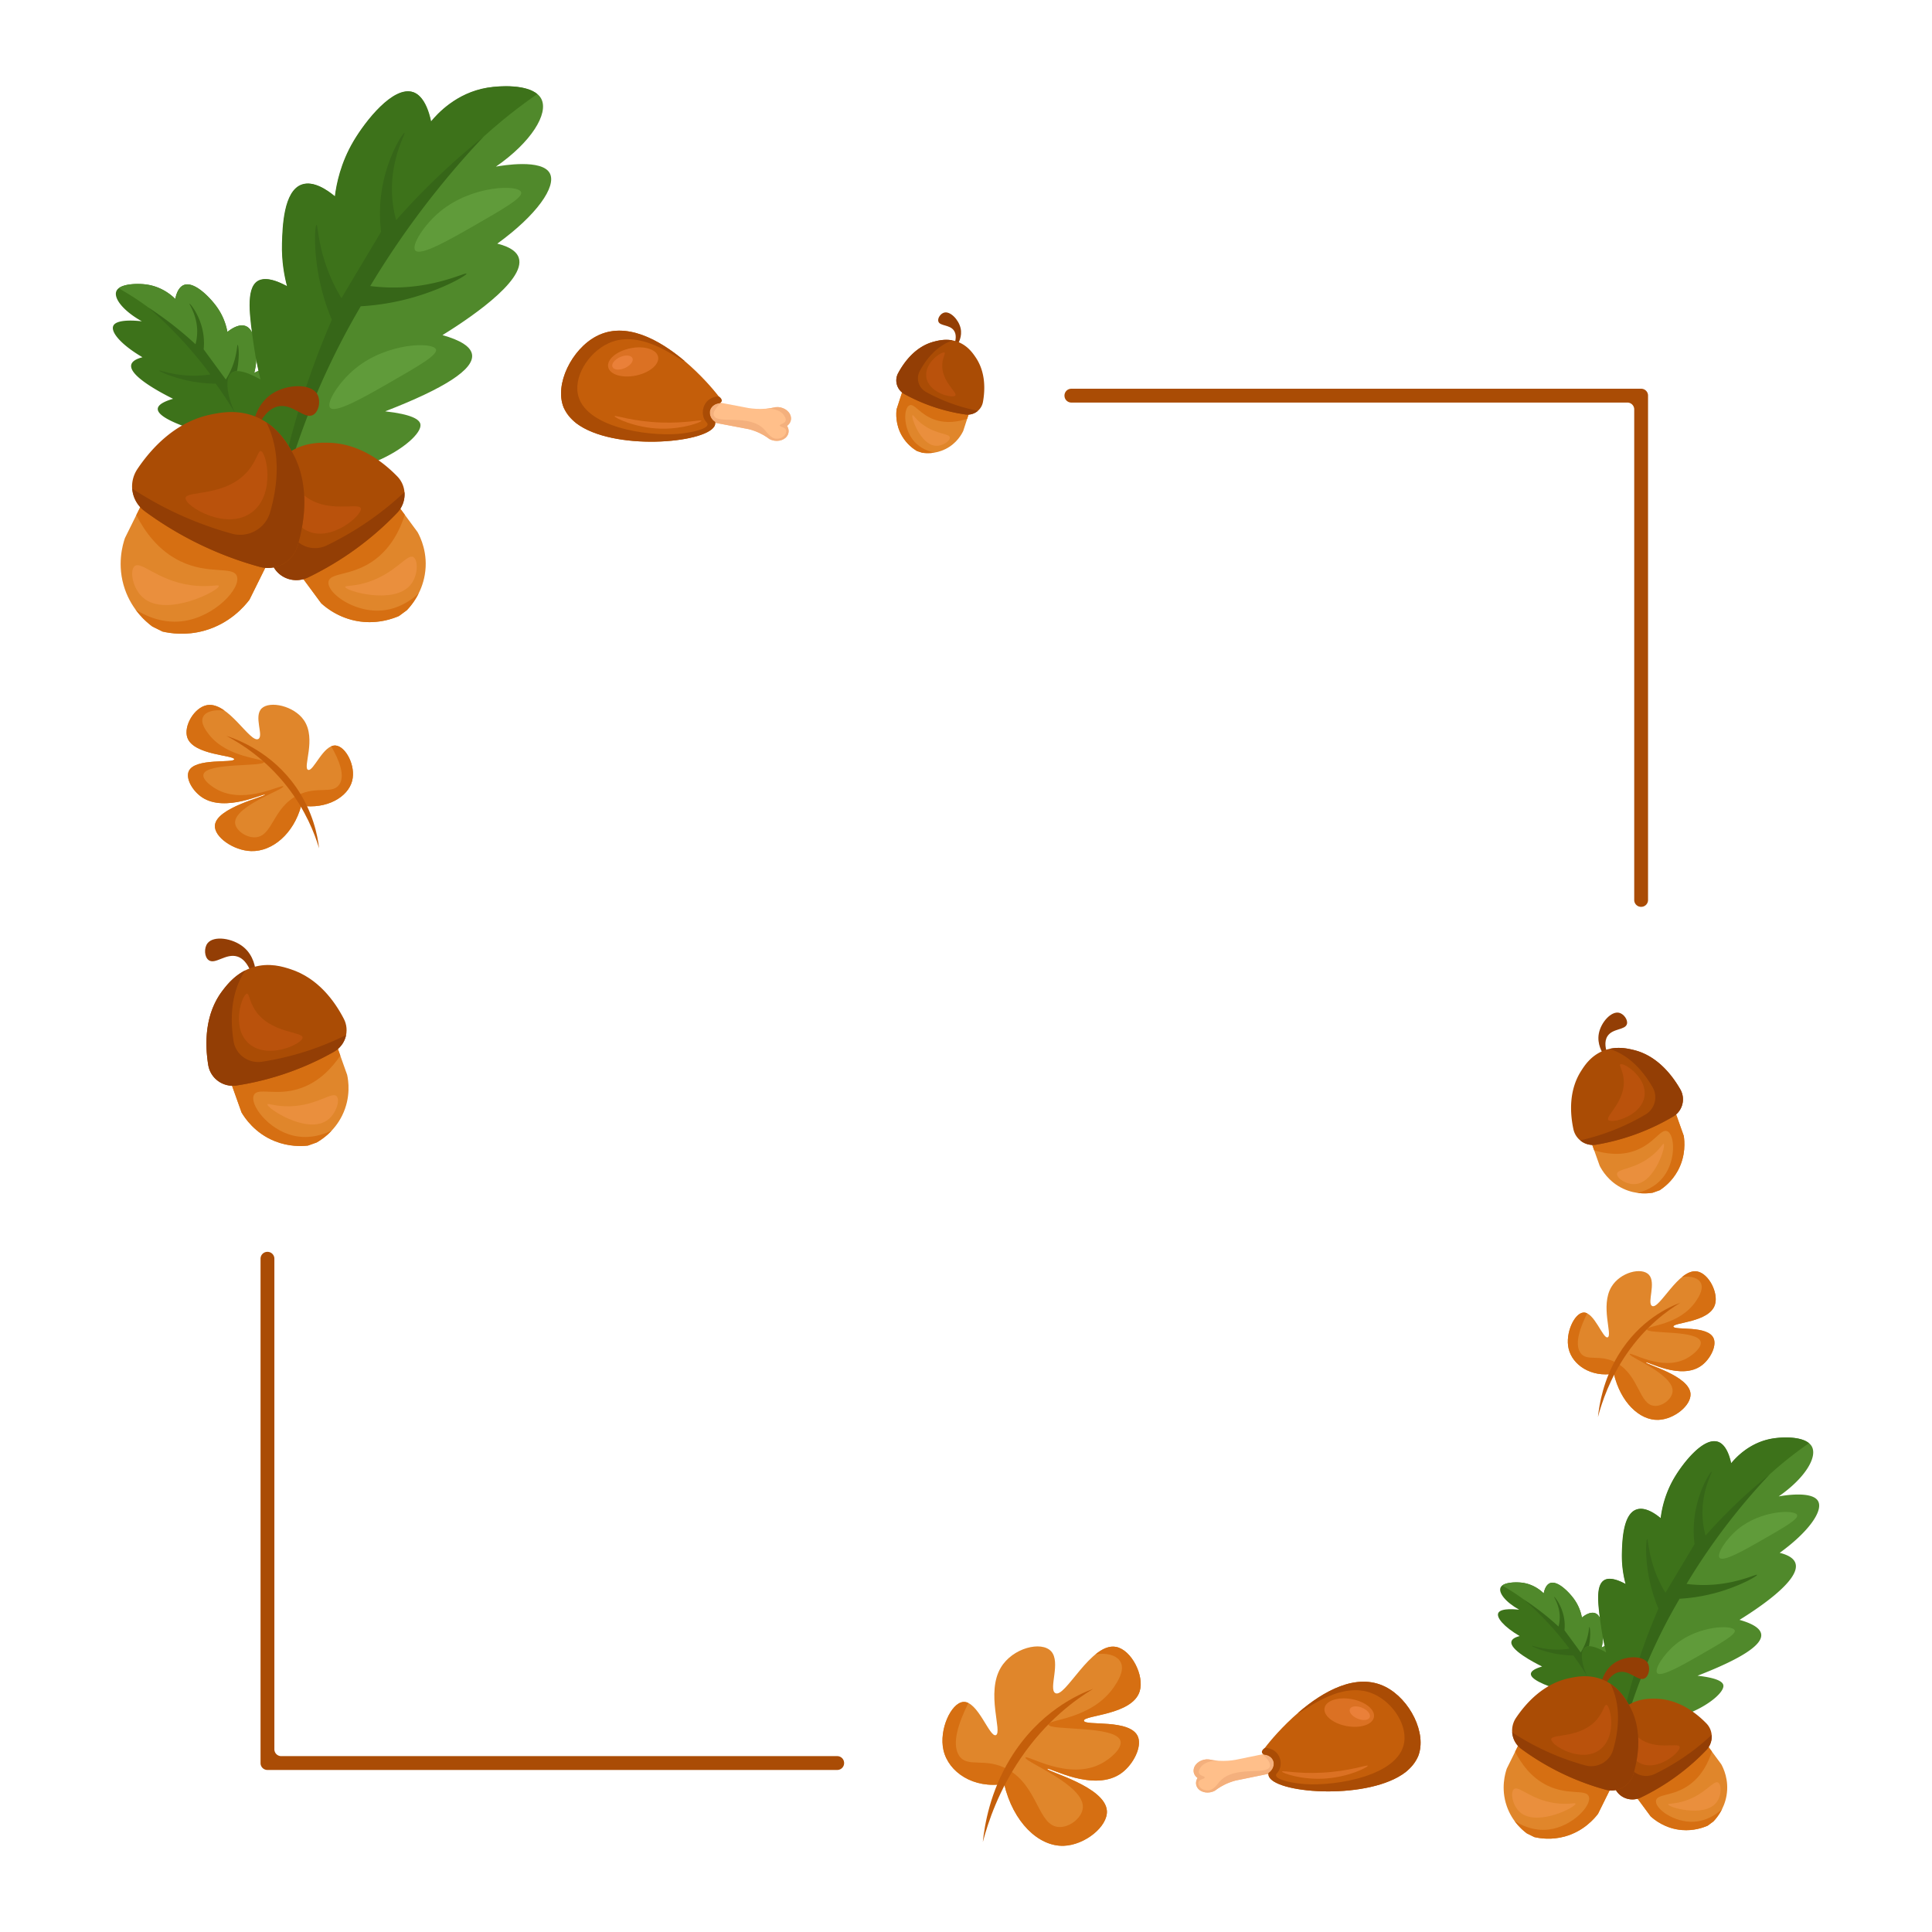 <svg xmlns="http://www.w3.org/2000/svg" viewBox="0 0 2000 2000" width="300" height="300" fill="none"><defs><style>.cls-2th1{fill:#ba520c}.cls-2th2{fill:#aa4c05}.cls-2th3{fill:#366618}.cls-2th4{fill:#f4b07d}.cls-2th5{fill:#933e05}.cls-2th6{fill:#c45e0a}.cls-2th7{fill:#3d721a}.cls-2th8{fill:#609b3a}.cls-2th9{fill:#db7123}.cls-2th10{fill:#ea8f3d}.cls-2th11{fill:#ea8039}.cls-2th12{fill:#ffbf8a}.cls-2th13{fill:#e0862b}.cls-2th14{fill:#d66f12}.cls-2th15{fill:#50892b}</style></defs><path d="M311.82 834.01c26.52 3.94 48.39-8.86 52.74-25.66 4.04-15.57-6.67-35.73-17.11-36.59-12.84-1.06-22.96 27.31-28.51 25.18-5.82-2.23 8.88-32.07-4.28-51.32-10.27-15.02-35.29-20.36-43.71-12.35-8.64 8.21 2.32 28.45-3.49 31.69-8.48 4.73-31.13-38.86-53.05-35.01-13.3 2.33-24.65 21.82-20.43 33.74 6.43 18.18 48.86 18.01 48.47 22.33-.39 4.25-40.87-1.76-47.04 12.35-3.41 7.8 4.14 20.65 13.92 27.12 23.98 15.84 64.31-4.77 64.95-2.88.7 2.03-50.35 13.38-51.79 31.84-.93 11.91 19.14 26.08 37.54 26.61 21.91.63 44.01-17.99 51.79-47.04Z" class="cls-2th13"/><path d="M347.45 771.76c-1.56-.13-3.09.18-4.57.82 8.36 14.59 14.7 30.63 8.26 39.72-7.2 10.17-22.83 1-42.65 10.78-26.4 13.02-26.02 42.78-44.19 43.71-9.55.49-20.3-7.18-20.91-14.73-1.41-17.43 51.16-34.96 49.89-38.01-1.1-2.65-37.63 18.14-66.52 4.28-7.88-3.78-17.45-11.22-16.16-16.63 2.98-12.5 62.39-7.8 62.72-12.83.27-4.01-37.61-3.68-57.02-28.51-2.55-3.27-9.1-11.65-6.18-18.06 2.53-5.54 11.51-8.23 22.35-6.66-5.87-4.18-12-6.76-18.08-5.7-13.3 2.33-24.65 21.82-20.43 33.74 6.43 18.18 48.86 18.01 48.47 22.33-.39 4.25-40.87-1.76-47.04 12.35-3.41 7.8 4.14 20.65 13.92 27.12 23.98 15.84 64.31-4.77 64.95-2.88.7 2.03-50.35 13.38-51.79 31.84-.93 11.91 19.14 26.08 37.54 26.61 21.91.63 44.01-17.99 51.79-47.04 26.52 3.94 48.39-8.86 52.74-25.66 4.04-15.57-6.67-35.73-17.11-36.59Z" class="cls-2th14"/><path d="M234.37 761.79c12.27 3.99 47.18 17.15 72.22 53.22 17.44 25.13 22.21 50.03 23.76 63.2-4.69-15.54-13.99-39.4-32.97-63.74-22.39-28.7-47.78-44.64-63.01-52.68" class="cls-2th6"/><path d="M1670.65 1422.03c-23.57 4.01-42.99-9-46.86-26.08-3.59-15.83 5.92-36.32 15.2-37.19 11.41-1.07 20.4 27.76 25.33 25.6 5.17-2.27-7.89-32.6 3.8-52.17 9.12-15.27 31.36-20.69 38.84-12.56 7.68 8.35-2.06 28.92 3.1 32.21 7.54 4.81 27.66-39.5 47.13-35.6 11.82 2.37 21.9 22.19 18.15 34.3-5.72 18.48-43.41 18.31-43.06 22.7.34 4.32 36.32-1.79 41.8 12.56 3.03 7.93-3.68 21-12.37 27.57-21.3 16.1-57.14-4.85-57.71-2.93-.62 2.07 44.73 13.6 46.02 32.36.83 12.11-17 26.51-33.35 27.05-19.47.64-39.1-18.29-46.02-47.82" class="cls-2th13"/><path d="M1638.99 1358.75c1.39-.13 2.74.18 4.06.83-7.43 14.83-13.06 31.14-7.34 40.38 6.4 10.34 20.28 1.01 37.9 10.95 23.46 13.24 23.12 43.49 39.26 44.44 8.49.5 18.03-7.3 18.58-14.97 1.25-17.72-45.45-35.54-44.33-38.64.98-2.69 33.43 18.44 59.1 4.35 7-3.84 15.5-11.41 14.35-16.91-2.65-12.7-55.43-7.93-55.73-13.04-.24-4.07 33.42-3.74 50.66-28.98 2.27-3.32 8.09-11.84 5.49-18.36-2.25-5.63-10.23-8.37-19.86-6.77 5.22-4.25 10.66-6.87 16.06-5.79 11.82 2.37 21.9 22.19 18.15 34.3-5.72 18.48-43.41 18.31-43.06 22.7.34 4.32 36.32-1.79 41.8 12.56 3.03 7.93-3.68 21-12.37 27.57-21.3 16.1-57.14-4.85-57.71-2.93-.62 2.07 44.73 13.6 46.02 32.36.83 12.11-17 26.51-33.35 27.05-19.47.64-39.1-18.29-46.02-47.82-23.57 4.01-42.99-9-46.86-26.08-3.59-15.83 5.92-36.32 15.2-37.19Z" class="cls-2th14"/><path d="M1739.47 1348.61c-10.9 4.06-41.92 17.43-64.17 54.1-15.5 25.54-19.74 50.86-21.11 64.24 4.17-15.8 12.43-40.06 29.29-64.79 19.89-29.18 42.45-45.38 55.98-53.55Z" class="cls-2th6"/><path d="M1039.47 1846.66c-31.59 5.37-57.62-12.07-62.81-34.96-4.81-21.22 7.94-48.68 20.37-49.85 15.3-1.44 27.35 37.21 33.95 34.31 6.93-3.04-10.58-43.7 5.09-69.92 12.23-20.46 42.03-27.74 52.06-16.83 10.29 11.19-2.76 38.76 4.16 43.18 10.1 6.45 37.07-52.95 63.18-47.71 15.84 3.18 29.35 29.74 24.33 45.97-7.66 24.77-58.18 24.54-57.72 30.43.46 5.79 48.68-2.4 56.02 16.83 4.06 10.63-4.93 28.14-16.58 36.95-28.55 21.59-76.58-6.5-77.35-3.93-.83 2.77 59.96 18.23 61.68 43.38 1.11 16.23-22.79 35.53-44.7 36.26-26.09.86-52.41-24.51-61.68-64.1Z" class="cls-2th13"/><path d="M997.03 1761.84c1.86-.18 3.68.25 5.44 1.11-9.96 19.88-17.5 41.74-9.84 54.13 8.57 13.86 27.19 1.36 50.8 14.68 31.44 17.74 30.99 58.29 52.63 59.57 11.38.67 24.17-9.79 24.9-20.07 1.68-23.75-60.92-47.64-59.42-51.8 1.31-3.61 44.81 24.71 79.22 5.83 9.39-5.15 20.78-15.29 19.24-22.66-3.55-17.03-74.3-10.63-74.69-17.48-.32-5.46 44.79-5.01 67.9-38.85 3.04-4.45 10.84-15.87 7.36-24.6-3.01-7.55-13.71-11.21-26.62-9.07 6.99-5.7 14.29-9.21 21.53-7.76 15.84 3.18 29.35 29.74 24.33 45.97-7.66 24.77-58.18 24.54-57.72 30.43.46 5.79 48.68-2.4 56.02 16.83 4.06 10.63-4.93 28.14-16.58 36.95-28.55 21.59-76.58-6.5-77.35-3.93-.83 2.77 59.96 18.23 61.68 43.38 1.11 16.23-22.79 35.53-44.7 36.26-26.09.86-52.41-24.51-61.68-64.1-31.59 5.37-57.62-12.07-62.81-34.96-4.81-21.22 7.94-48.68 20.37-49.85Z" class="cls-2th14"/><path d="M1131.71 1748.25c-14.61 5.44-56.19 23.36-86.01 72.51-20.77 34.24-26.45 68.17-28.29 86.11 5.59-21.18 16.66-53.69 39.27-86.85 26.66-39.11 56.9-60.83 75.04-71.78Z" class="cls-2th6"/><path d="M266.63 471.85c24.03-11.08 34.68-40.37 28.57-45.07-2.84-2.18-9.75.57-15.88 3.74.88-3.57 2.1-9.14 2.97-16.02 1.86-14.7 3.55-28.14-3.18-31.57-1.55-.79-5.93-2.26-16.01 3.13 1.25-4.8 2.59-12.07 1.96-20.86-.57-7.95-1.8-25.2-11.85-27.94-6.49-1.77-13.97 3.24-17.93 6.43a64.2 64.2 0 0 0-11.21-26.29c-6.79-9.36-22.73-26.12-33.51-22.43-1.72.59-6.89 2.92-9.19 14.59-3.58-3.56-14.34-13.31-31.4-15.18-8.53-.93-25.55-.66-29.27 6.53-3.74 7.22 6.32 20.62 26.12 31.69-3.63-.43-25.38-2.83-29.35 4.34-3.61 6.52 8.03 20 30.01 32.88-7.93 2.06-10.64 4.84-11.45 7.22-3.97 11.6 31.48 30 43.13 35.8-10.09 2.94-15.36 6.3-15.81 10.06-.85 7.07 15.34 15.59 48.56 25.55-14.43 2-18.67 4.62-19.03 7.01-1.26 8.32 41.97 31.06 73.75 16.41Z" class="cls-2th7"/><path d="M122.87 298.46c5.86-4.87 19.84-4.98 27.3-4.16 17.05 1.87 27.82 11.62 31.4 15.18 2.3-11.67 7.47-14 9.19-14.59 10.78-3.69 26.72 13.07 33.51 22.43a64 64 0 0 1 11.21 26.29c3.96-3.19 11.44-8.2 17.93-6.43 10.04 2.75 11.28 19.99 11.85 27.94.63 8.79-.71 16.06-1.96 20.86 10.08-5.39 14.46-3.92 16.01-3.13 6.74 3.43 5.04 16.87 3.18 31.57-.87 6.88-2.09 12.45-2.97 16.02 9.56-5.19 13.82-5.09 15.88-3.74 5.49 3.6.71 19.55-8.06 30.24-6.71 8.18-15.2 12.61-20.71 14.91a557 557 0 0 0-24.54-46.31c-21.3-35.99-43.11-72.07-84.29-104-14.22-11.03-27-18.66-34.93-23.08" class="cls-2th15"/><path d="M277.83 512.55a363 363 0 0 0-21.74-74.29 371 371 0 0 0-16.71-35.15c1.35-3.13 3.04-7.48 4.47-12.77 4.93-18.16 3.13-33.32 2.16-33.36-.89-.04-.24 12.73-8.3 28.87a79 79 0 0 1-3.97 7.02c-7.64-10.41-15.28-20.82-22.91-31.23.46-4.69.62-11.27-.91-18.91-3.4-17-13.03-28.6-13.72-28.31-.68.28 7.99 11.89 7.94 28.85-.02 5.35-.89 9.84-1.76 13.09-5.14-4.77-10.69-9.63-16.66-14.52-11.18-9.16-22.2-17.07-32.66-23.9 9.86 8.52 20.16 18.18 30.53 29.05 13.5 14.15 24.78 27.9 34.18 40.64-5.14.78-12.62 1.55-21.57 1.19-18.52-.75-30.99-5.88-31.29-5.16-.31.75 12.97 6.95 30.63 10.57 11.37 2.33 21.11 2.89 27.81 2.97a349 349 0 0 1 12.03 17.71c21.71 34.17 34.67 67.74 42.46 97.64Z" class="cls-2th3"/><path d="M297.02 480.42c-46.21-21.74-68.46-83.58-57.24-94.16 5.2-4.91 18.46.42 30.29 6.7-1.92-7.57-4.63-19.39-6.77-34.05-4.57-31.33-8.75-59.95 3.73-67.85 2.88-1.82 11.04-5.32 30.48 5.39-2.71-10.17-5.77-25.64-5.21-44.5.5-17.07 1.59-54.09 20.37-60.79 12.13-4.33 26.63 5.79 34.34 12.3 1.63-13.03 5.95-34.58 19.29-57.19 12.15-20.6 41.07-57.78 61.7-50.77 3.3 1.12 13.23 5.69 18.42 30.48 6.5-7.92 26.14-29.67 58.23-35.07 16.05-2.7 48.23-3.5 55.79 11.59 7.59 15.15-10.44 44.66-47.06 69.98 6.82-1.21 47.76-8.13 55.77 6.88 7.29 13.66-13.72 43.48-54.34 72.84 15.14 3.76 20.45 9.48 22.17 14.51 8.33 24.5-57.32 66.81-78.92 80.18 19.28 5.48 29.49 12.22 30.61 20.24 2.11 15.07-27.86 34.62-89.91 58.67 27.41 3.1 35.62 8.35 36.47 13.44 2.98 17.72-77.06 69.93-138.19 41.17Z" class="cls-2th15"/><path d="M556.15 97.44c-11.43-9.94-37.85-9.03-51.9-6.67-32.09 5.4-51.73 27.15-58.23 35.07-5.19-24.79-15.13-29.36-18.42-30.48-20.63-7.01-49.54 30.17-61.7 50.77-13.34 22.61-17.65 44.17-19.29 57.19-7.71-6.51-22.21-16.63-34.34-12.3-18.78 6.7-19.87 43.72-20.37 60.79-.55 18.86 2.5 34.33 5.21 44.5-19.44-10.72-27.6-7.22-30.48-5.39-12.48 7.9-8.3 36.52-3.73 67.85 2.14 14.66 4.85 26.48 6.77 34.05-18.44-10.33-26.49-9.76-30.29-6.7-10.11 8.15.07 41.91 17.41 64.07 13.26 16.95 29.64 25.75 40.22 30.22 16.27-43.33 31.89-77.87 43.02-101.15 37.65-78.8 76.25-157.81 151.77-229.56 26.08-24.78 49.68-42.15 64.34-52.27Z" class="cls-2th7"/><path d="M278.8 568.46c5.85-47.27 16.54-101.87 35.71-160.82 9-27.67 18.87-53.23 29.03-76.62-2.79-6.6-6.28-15.77-9.37-26.97-10.63-38.46-8.33-71.08-6.49-71.25 1.69-.15 1.37 27.24 17.78 61.13 2.93 6.05 5.77 11.02 8.01 14.71l41.04-68.73c-1.21-9.99-1.98-24.08.35-40.57 5.2-36.66 22.55-62.29 23.87-61.74 1.31.55-14.25 26.1-12.92 62.41.42 11.45 2.4 21 4.28 27.89a726.4 726.4 0 0 1 90.42-86.28 898 898 0 0 0-55.59 64.69 895 895 0 0 0-61.64 89.8c9.77 1.24 23.96 2.29 40.86.78 34.94-3.13 58.14-15.14 58.76-13.61.64 1.59-24.01 15.93-57.12 25.13a248.6 248.6 0 0 1-52.33 8.64 769 769 0 0 0-21.44 38.9c-38.55 74.92-60.62 147.86-73.18 212.5Z" class="cls-2th3"/><path d="M456.08 218.55c-17.08 13.98-30.6 35.48-26.2 40.72 5.27 6.28 35.82-11.25 60.96-25.67 30.61-17.57 50.58-29.02 48.62-34.7-2.79-8.06-50.66-7.13-83.37 19.65Zm-88.14 162.84c-17.08 13.98-30.6 35.48-26.2 40.72 5.27 6.28 35.82-11.25 60.96-25.67 30.61-17.57 50.58-29.02 48.62-34.7-2.79-8.06-50.66-7.13-83.37 19.65Z" class="cls-2th8"/><path d="M303.48 472.44c-1.42-3.63-6.93-16.42-20.53-22.05-14.47-5.99-35.29-2.69-39.31 7.62-2.41 6.18.95 15.51 6.56 17.37 8.39 2.78 15.93-13.13 29.03-13.08 9.14.03 16.3 7.82 20.68 13.83 1.19-1.23 2.39-2.46 3.58-3.69Z" class="cls-2th5"/><path d="m385.12 486.91 47.16 63.94c2.82 5.1 11.29 21.97 7.45 44.24-3.35 19.47-14.2 32.03-18.54 36.58l-8.21 6.05c-6.64 2.85-19.74 7.42-36.29 6.09-23.76-1.91-39.15-14.73-44.21-19.35l-45.95-62.3c32.46-25.49 64.97-51.17 98.58-75.25Z" class="cls-2th13"/><path d="m385.12 486.91 33.92 45.99c-4.85 15.18-13.79 33.94-31.55 46.89-22.95 16.73-45.38 12.64-47.36 22.16-2.31 11.15 25.27 31.9 54.04 30.08 19.58-1.24 33.55-12.54 39.23-17.74a72.4 72.4 0 0 1-12.21 17.38l-8.21 6.05c-6.64 2.85-19.74 7.42-36.29 6.09-23.76-1.91-39.15-14.73-44.21-19.35l-45.95-62.3c32.46-25.49 64.97-51.17 98.58-75.25Z" class="cls-2th14"/><path d="M282.48 585.52c6.49 13.37 22.76 18.83 36.46 12.23a320.3 320.3 0 0 0 52.37-31.71 320.6 320.6 0 0 0 39.68-34.99c10.31-10.73 10.43-27.46.29-37.88-15.22-15.63-39.93-34.34-71.69-34.85-8.6-.14-24.8-.4-40.31 10.06-15.74 10.61-21.77 26.17-24.83 34.05-11.93 30.79-2.02 62.4 8.02 83.08Z" class="cls-2th2"/><path d="M318.94 597.75a320.3 320.3 0 0 0 52.37-31.71 319 319 0 0 0 39.68-34.99c5.8-6.04 8.38-13.98 7.71-21.63a321.1 321.1 0 0 1-80.41 55.18c-13.7 6.6-29.97 1.14-36.46-12.23-9.52-19.6-18.92-49.02-9.72-78.26-10.52 9.91-15.12 21.77-17.65 28.32-11.93 30.79-2.02 62.4 8.02 83.08 6.49 13.37 22.75 18.83 36.46 12.23Z" class="cls-2th5"/><path d="M357.36 607.56c-.2 4.01 49.74 18.77 67.35-1.8 8.36-9.76 8.37-26.24 3.14-29.1-6.52-3.57-17.6 16-45.97 25.58-15.37 5.19-24.43 3.61-24.52 5.32" class="cls-2th10"/><path d="M317.03 549.04c25.16 13.3 58.43-15.94 56.54-22.83-1.8-6.55-35.68 6.15-58.99-13.66-8.78-7.46-11.17-15.38-13.51-14.46-4.73 1.86-6.75 38.95 15.97 50.95Z" class="cls-2th1"/><path d="M818.58 430.96c-1.49-6.01-8.52-10.25-15.7-9.46-2.9.68-6.35 1.28-10.29 1.6-6.98.56-13.08.02-17.65-.69l-132.4-25.15-4 21.07 136.48 25.92c1.9.48 3.93 1.08 6.05 1.85 7.18 2.61 12.34 6.02 15.52 8.46 6.39 3.36 14.49 1.99 18.08-3.05 2.33-3.28 2.19-7.3.05-10.64 3.21-2.32 4.82-6.01 3.85-9.91Z" class="cls-2th12"/><path d="M818.58 430.96c-1.49-6.01-8.52-10.25-15.7-9.46-2.75.64-6 1.22-9.68 1.55 2.26-.09 13.04-.34 18.05 6.45.76 1.03 2.85 3.87 1.95 6.27-1.11 2.98-6.03 3.24-5.96 4.77.07 1.57 5.24 1.44 6.46 4.53.71 1.8-.31 3.73-.66 4.39-1.78 3.35-6.07 4.78-9.08 4.7-5.84-.15-9.52-6.03-12.52-9.32-15.49-17-49.07-5.22-52.47-14.65-.78-2.16-.19-5.99 7.51-13.18l-103.92-19.74-4 21.07 136.48 25.92c1.9.48 3.93 1.08 6.05 1.85 7.18 2.61 12.34 6.02 15.52 8.46 6.39 3.36 14.49 1.99 18.08-3.05 2.33-3.28 2.19-7.3.05-10.64 3.21-2.32 4.82-6.01 3.85-9.91Z" class="cls-2th4"/><path d="M747.11 415.02s-.01.04-.02.06l-.09.24c-.02.06-.05.12-.09.19-.49.99-1.44 1.71-2.54 1.9-.07.02-.15.03-.22.04-.96.11-2.02.35-3.11.82-.72.31-4.49 1.93-5.85 6.01-.98 2.95-.15 5.51.17 6.46 1.03 3.03 3.18 4.98 4.96 6.14.18 1.24.04 2.2-.15 2.87-.06.21-.13.43-.22.64v.01c-.09.21-.18.43-.29.63-.06.11-.11.21-.17.32-10.29 17.85-105.08 25.53-142.95-3.22 0 0-.02-.01-.02-.02-5.92-4.49-10.44-9.88-13.03-16.25-9.75-23.96 8.39-60.39 33.88-73.77 30.23-15.87 65.22 3.59 91.24 25.55 16.72 14.11 29.73 29.25 35.4 36.72 2.02 2.66 3.11 4.35 3.09 4.66v.03Z" class="cls-2th6"/><path d="M747.11 414.99s-.01.05-.02.08l-.09.24c-.02.06-.05.12-.09.19-.48.9-1.56 1.7-2.54 1.9-.07.02-.15.03-.22.04-.96.11-2.02.35-3.11.82-.72.31-4.49 1.93-5.85 6.01-.98 2.95-.15 5.51.17 6.46 1.03 3.03 3.18 4.98 4.96 6.14.18 1.24.04 2.2-.15 2.87-.06.21-.13.43-.22.64v.01c-.09.21-.18.43-.29.63-.06.11-.11.21-.17.32-10.29 17.85-105.08 25.53-142.95-3.22 0 0-.02-.01-.02-.02-5.42-4.54-9.87-9.92-13.03-16.25-9.75-23.96 8.39-60.39 33.88-73.77 30.23-15.87 65.22 3.59 91.24 25.55-1.66 2.68-40.3-32.42-75.17-19.74-21.54 7.83-38.79 32.85-35.43 53.12 5.83 35.14 71.71 44.76 103.69 42.16 11.91-.97 30.45-4.56 30.79-9.78.12-1.92-2.29-2.5-3.87-6.5-1.97-4.97-1.46-12.22 3.15-17.25 4.59-5 10.91-5.27 12.24-5.29 2.23 1.3 3.46 3.24 3.09 4.66Z" class="cls-2th2"/><ellipse cx="655.43" cy="374.63" class="cls-2th9" rx="26.38" ry="14.41" transform="rotate(-11.61 655.577 374.675)"/><ellipse cx="644.39" cy="375.31" class="cls-2th11" rx="11.3" ry="6.18" transform="rotate(-23.76 644.413 375.322)"/><path d="M726.17 435.49c.36 1.4-18.73 8.79-42.01 8.26-26.81-.61-48.36-11.48-47.91-12.93.42-1.32 18.94 5.63 48.76 6.59 25.07.81 40.83-3.17 41.15-1.92Z" class="cls-2th9"/><path d="M1235.85 1830.87c1.45-5.93 8.37-10.21 15.47-9.55 2.87.62 6.28 1.16 10.17 1.41 6.9.44 12.92-.18 17.43-.96l130.67-26.81 4.05 20.65-134.69 27.63c-1.88.5-3.88 1.12-5.97 1.91-7.08 2.68-12.16 6.11-15.29 8.56-6.3 3.4-14.3 2.19-17.87-2.71-2.32-3.18-2.2-7.14-.1-10.45-3.18-2.23-4.79-5.83-3.85-9.69Z" class="cls-2th12"/><path d="M1235.85 1830.87c1.45-5.93 8.37-10.21 15.47-9.55 2.72.59 5.93 1.1 9.57 1.37-2.24-.06-12.89-.13-17.8 6.63-.75 1.03-2.79 3.85-1.89 6.2 1.12 2.91 5.97 3.09 5.91 4.6-.06 1.55-5.17 1.5-6.36 4.55-.7 1.78.33 3.67.67 4.3 1.77 3.27 6.02 4.6 9 4.48 5.77-.24 9.37-6.07 12.33-9.36 15.22-16.96 48.44-5.9 51.76-15.23.76-2.13.15-5.9-7.48-12.84l102.56-21.04 4.05 20.65-134.69 27.63c-1.88.5-3.88 1.12-5.97 1.91-7.08 2.68-12.16 6.11-15.29 8.56-6.3 3.4-14.3 2.19-17.87-2.71-2.32-3.18-2.2-7.14-.1-10.45-3.18-2.23-4.79-5.83-3.85-9.69Z" class="cls-2th4"/><path d="M1306.37 1814.07s.01.04.02.06c.03.08.06.15.09.23q.03.09.09.18c.49.97 1.43 1.66 2.51 1.83l.22.03c.95.09 2 .31 3.08.75.71.3 4.44 1.82 5.8 5.81.98 2.88.18 5.41-.14 6.35-1 2.99-3.12 4.95-4.87 6.12-.18 1.22-.03 2.16.16 2.82.06.21.13.42.22.63v.01c.09.21.18.42.29.62.06.1.11.21.17.31 10.25 17.38 103.92 23.45 141.19-5.42 0 0 .02-.01.02-.02 5.82-4.51 10.26-9.88 12.8-16.18 9.52-23.71-8.58-59.24-33.82-71.99-29.94-15.12-64.41 4.56-90.01 26.55-16.45 14.13-29.23 29.22-34.8 36.66-1.98 2.65-3.05 4.33-3.03 4.63v.03Z" class="cls-2th6"/><path d="M1306.37 1814.05s.01.05.02.08c.03.08.06.15.09.23q.03.09.09.18c.48.88 1.55 1.65 2.51 1.83l.22.03c.95.09 2 .31 3.08.75.71.3 4.44 1.82 5.8 5.81.98 2.88.18 5.41-.14 6.35-1 2.99-3.12 4.95-4.87 6.12-.18 1.22-.03 2.16.16 2.82.06.21.13.42.22.63v.01c.09.21.18.42.29.62.06.1.11.21.17.31 10.25 17.38 103.92 23.45 141.19-5.42 0 0 .02-.01.02-.02 5.33-4.55 9.7-9.91 12.8-16.18 9.52-23.71-8.58-59.24-33.82-71.99-29.94-15.12-64.41 4.56-90.01 26.55 1.65 2.61 39.66-32.51 74.17-20.6 21.31 7.36 38.47 31.68 35.25 51.67-5.59 34.64-70.63 45.14-102.23 43.08-11.77-.76-30.11-4-30.46-9.13-.13-1.89 2.25-2.5 3.79-6.45 1.92-4.92 1.39-12.04-3.19-16.91-4.56-4.84-10.8-5.01-12.11-5.01-2.2 1.31-3.4 3.24-3.03 4.63Z" class="cls-2th2"/><ellipse cx="1396.75" cy="1772.91" class="cls-2th9" rx="14.2" ry="26" transform="rotate(-79.63 1396.715 1772.91)"/><ellipse cx="1407.65" cy="1773.41" class="cls-2th11" rx="6.11" ry="11.11" transform="rotate(-67.43 1407.71 1773.428)"/><path d="M1327.16 1833.86c-.35 1.38 18.54 8.35 41.54 7.46 26.48-1.02 47.72-12.05 47.26-13.47-.42-1.29-18.69 5.83-48.14 7.25-24.76 1.19-40.35-2.47-40.66-1.24" class="cls-2th9"/><path d="M262.32 437.7c.93-4.53 4.81-20.61 19.35-30.12 15.49-10.12 40.05-10.83 46.67.29 3.96 6.66 1.9 18.24-4.19 21.63-9.11 5.07-20.84-11.79-35.9-8.88-10.51 2.03-17.24 12.65-21.11 20.6l-4.83-3.51Z" class="cls-2th5"/><path d="m171.24 472.34-41.9 84.64c-2.26 6.54-8.74 28.01-.04 53.07 7.61 21.9 22.51 34.14 28.37 38.49l10.6 5.25c8.18 1.87 24.13 4.32 42.89-.84 26.95-7.4 42.17-25.67 47.09-32.15l40.82-82.47c-42.23-22.56-84.56-45.33-127.85-65.99Z" class="cls-2th13"/><path d="m171.24 472.34-30.13 60.88c8.51 16.6 22.39 36.46 45.32 47.64 29.62 14.45 54.61 4.79 58.72 15.44 4.81 12.46-22.9 42.61-56.34 46.77-22.75 2.84-40.99-7.26-48.52-12.07 6.68 9.14 13.76 14.86 17.39 17.54l10.6 5.25c8.18 1.87 24.13 4.32 42.89-.84 26.95-7.4 42.17-25.67 47.09-32.15l40.82-82.47c-42.23-22.56-84.56-45.33-127.85-65.99Z" class="cls-2th14"/><path d="M308.26 564.6c-4.89 16.97-22.53 26.86-39.56 22.18a363 363 0 0 1-66.33-25.45c-20.55-10.29-37.98-21.45-52.37-32.02s-17.29-29.66-7.63-43.98c14.48-21.49 39.28-48.65 75.7-56.17 9.87-2.04 28.44-5.87 48.28 2.9 20.14 8.9 30.08 25.68 35.11 34.18 19.65 33.2 14.35 72.12 6.79 98.36Z" class="cls-2th2"/><path d="M268.7 586.78a363 363 0 0 1-66.33-25.45A362 362 0 0 1 150 529.3c-7.84-5.76-12.33-14.43-13.03-23.47a366 366 0 0 0 36.76 21.18 363.6 363.6 0 0 0 66.33 25.45c17.03 4.68 34.67-5.21 39.56-22.18 7.17-24.87 12.3-61.13-3.92-93.12 14.01 9.22 21.58 22.01 25.76 29.08 19.65 33.2 14.35 72.12 6.79 98.36-4.89 16.96-22.53 26.86-39.56 22.18Z" class="cls-2th5"/><path d="M226.42 606.58c1 4.62-53.57 32.68-77.78 12.6-11.49-9.53-14.69-28.68-9.22-33.15 6.81-5.58 23.32 14.76 57.79 19.72 18.67 2.68 28.79-1.13 29.21.83" class="cls-2th10"/><path d="M261.5 529.73c-26.37 20.95-70.25-5.79-69.4-14.21.81-8.01 42.21-.64 65.19-28.76 8.66-10.59 9.88-20.32 12.75-19.76 5.79 1.13 15.27 43.82-8.54 62.73" class="cls-2th1"/><path d="M1660.45 1768.44c17.61-8.12 25.42-29.58 20.94-33.03-2.08-1.6-7.14.42-11.64 2.74.64-2.62 1.54-6.7 2.18-11.74 1.36-10.78 2.6-20.62-2.33-23.14-1.14-.58-4.34-1.66-11.73 2.29.92-3.52 1.9-8.85 1.44-15.29-.42-5.83-1.32-18.47-8.68-20.48-4.75-1.3-10.24 2.37-13.14 4.71-.8-4.43-2.76-11.73-8.22-19.26-4.98-6.86-16.66-19.14-24.56-16.44-1.26.43-5.05 2.14-6.74 10.69-2.62-2.61-10.51-9.76-23.01-11.13-6.25-.69-18.72-.48-21.45 4.79-2.74 5.29 4.63 15.11 19.14 23.22-2.66-.31-18.6-2.07-21.51 3.18-2.65 4.78 5.88 14.66 21.99 24.09-5.81 1.51-7.8 3.54-8.39 5.29-2.91 8.5 23.07 21.99 31.61 26.24-7.4 2.16-11.26 4.61-11.59 7.37-.62 5.18 11.24 11.42 35.59 18.72-10.57 1.47-13.68 3.38-13.95 5.13-.92 6.1 30.76 22.76 54.05 12.02Z" class="cls-2th7"/><path d="M1555.09 1641.37c4.3-3.57 14.54-3.65 20.01-3.05 12.5 1.37 20.39 8.52 23.01 11.13 1.69-8.55 5.47-10.26 6.74-10.69 7.9-2.7 19.58 9.58 24.56 16.44a47.1 47.1 0 0 1 8.22 19.26c2.9-2.34 8.38-6.01 13.14-4.71 7.36 2.01 8.27 14.65 8.68 20.48.46 6.44-.52 11.77-1.44 15.29 7.39-3.95 10.59-2.88 11.73-2.29 4.94 2.52 3.69 12.36 2.33 23.14-.64 5.04-1.53 9.12-2.18 11.74 7.01-3.8 10.13-3.73 11.64-2.74 4.02 2.64.52 14.33-5.9 22.16-4.91 5.99-11.14 9.24-15.18 10.93a412 412 0 0 0-17.98-33.94c-15.61-26.38-31.59-52.81-61.77-76.22a204.5 204.5 0 0 0-25.6-16.91Z" class="cls-2th15"/><path d="M1668.65 1798.26c-2.88-16.07-7.74-34.58-15.93-54.44-3.85-9.33-8-17.92-12.24-25.76.99-2.3 2.23-5.48 3.28-9.36 3.61-13.31 2.3-24.42 1.58-24.45-.66-.03-.17 9.33-6.08 21.16a61 61 0 0 1-2.91 5.15c-5.6-7.63-11.2-15.26-16.79-22.89.34-3.43.45-8.26-.67-13.86-2.49-12.45-9.55-20.96-10.05-20.75s5.86 8.71 5.82 21.14c-.01 3.92-.66 7.21-1.29 9.6-3.77-3.49-7.83-7.06-12.21-10.64a275 275 0 0 0-23.93-17.51c7.23 6.25 14.77 13.32 22.37 21.29a310 310 0 0 1 25.05 29.78c-3.77.57-9.25 1.14-15.81.87-13.57-.55-22.71-4.31-22.93-3.78-.23.55 9.51 5.09 22.45 7.74 8.33 1.71 15.47 2.12 20.38 2.18 3 4.14 5.94 8.46 8.81 12.98 15.91 25.04 25.41 49.64 31.12 71.55Z" class="cls-2th3"/><path d="M1682.72 1774.72c-33.87-15.93-50.17-61.25-41.95-69 3.81-3.6 13.53.31 22.2 4.91a244 244 0 0 1-4.96-24.95c-3.35-22.96-6.41-43.93 2.74-49.72 2.11-1.34 8.09-3.9 22.34 3.95-1.99-7.45-4.23-18.79-3.82-32.61.37-12.51 1.16-39.64 14.93-44.55 8.89-3.17 19.51 4.25 25.17 9.01 1.2-9.55 4.36-25.34 14.13-41.91 8.91-15.1 30.09-42.35 45.22-37.21 2.42.82 9.69 4.17 13.5 22.34 4.76-5.8 19.16-21.74 42.68-25.7 11.76-1.98 35.34-2.57 40.88 8.49 5.56 11.1-7.65 32.73-34.49 51.29 5-.89 35-5.96 40.87 5.04 5.34 10.01-10.05 31.87-39.82 53.38 11.09 2.76 14.99 6.95 16.24 10.63 6.11 17.96-42.01 48.96-57.84 58.76 14.13 4.01 21.61 8.96 22.43 14.83 1.55 11.04-20.42 25.37-65.89 42.99 20.09 2.27 26.1 6.12 26.73 9.85 2.18 12.98-56.47 51.24-101.27 30.17Z" class="cls-2th15"/><path d="M1872.62 1494.06c-8.38-7.28-27.74-6.62-38.03-4.89-23.52 3.96-37.91 19.9-42.68 25.7-3.81-18.17-11.08-21.52-13.5-22.34-15.12-5.14-36.31 22.11-45.22 37.21-9.77 16.57-12.94 32.37-14.13 41.91-5.65-4.77-16.27-12.18-25.17-9.01-13.76 4.91-14.56 32.04-14.93 44.55-.41 13.82 1.83 25.16 3.82 32.61-14.25-7.85-20.23-5.29-22.34-3.95-9.15 5.79-6.09 26.77-2.74 49.72 1.57 10.74 3.56 19.4 4.96 24.95-13.52-7.57-19.41-7.15-22.2-4.91-7.41 5.97.05 30.72 12.76 46.96 9.72 12.43 21.72 18.87 29.47 22.15 11.92-31.76 23.37-57.06 31.52-74.13 27.59-57.74 55.88-115.65 111.22-168.23a392 392 0 0 1 47.15-38.31Z" class="cls-2th7"/><path d="M1669.37 1839.24c4.29-34.64 12.12-74.65 26.17-117.86a630 630 0 0 1 21.27-56.15c-2.04-4.84-4.6-11.55-6.87-19.76-7.79-28.19-6.1-52.09-4.76-52.21 1.24-.11 1 19.96 13.03 44.8 2.15 4.44 4.23 8.08 5.87 10.78 10.03-16.79 20.05-33.58 30.08-50.37-.89-7.32-1.45-17.65.26-29.73 3.81-26.87 16.52-45.65 17.49-45.24.96.4-10.44 19.13-9.47 45.74.31 8.39 1.76 15.39 3.13 20.44a531 531 0 0 1 22.3-23.78c15-15.04 29.84-28.12 43.96-39.45a653 653 0 0 0-40.74 47.41c-17.94 23-32.84 45.26-45.17 65.81 7.16.91 17.56 1.68 29.94.57 25.61-2.29 42.61-11.09 43.06-9.98.47 1.16-17.6 11.67-41.86 18.42-15.63 4.34-29.08 5.8-38.35 6.33-5.36 9.1-10.62 18.6-15.72 28.51-28.25 54.9-44.42 108.36-53.63 155.73Z" class="cls-2th3"/><path d="M1799.28 1582.81c-12.52 10.25-22.43 26-19.2 29.84 3.86 4.6 26.25-8.25 44.68-18.82 22.43-12.87 37.07-21.27 35.63-25.43-2.05-5.9-37.12-5.23-61.1 14.4Zm-64.59 119.33c-12.52 10.25-22.43 26-19.2 29.84 3.86 4.6 26.25-8.25 44.68-18.82 22.43-12.87 37.07-21.27 35.63-25.43-2.05-5.9-37.12-5.23-61.1 14.4Z" class="cls-2th8"/><path d="M1687.45 1768.87c-1.04-2.66-5.08-12.03-15.05-16.16-10.61-4.39-25.86-1.97-28.81 5.59-1.77 4.53.7 11.37 4.8 12.73 6.15 2.04 11.67-9.62 21.27-9.59 6.7.02 11.95 5.73 15.15 10.14.87-.9 1.75-1.8 2.62-2.71Z" class="cls-2th5"/><path d="m1747.28 1779.47 34.56 46.86c2.06 3.74 8.27 16.1 5.46 32.42-2.46 14.27-10.41 23.47-13.59 26.8l-6.01 4.44c-4.86 2.09-14.47 5.44-26.59 4.46-17.41-1.4-28.69-10.8-32.4-14.18l-33.68-45.66c23.79-18.68 47.61-37.5 72.24-55.15Z" class="cls-2th13"/><path d="m1747.28 1779.47 24.86 33.7c-3.56 11.13-10.1 24.87-23.12 34.36-16.82 12.26-33.26 9.26-34.71 16.24-1.69 8.17 18.52 23.38 39.6 22.05 14.35-.91 24.59-9.19 28.75-13-3.19 6.36-6.98 10.67-8.95 12.73l-6.01 4.44c-4.86 2.09-14.47 5.44-26.59 4.46-17.41-1.4-28.69-10.8-32.4-14.18l-33.68-45.66c23.79-18.68 47.61-37.5 72.24-55.15Z" class="cls-2th14"/><path d="M1672.06 1851.74c4.76 9.8 16.68 13.8 26.72 8.96 11.51-5.54 24.7-13.05 38.38-23.24a235 235 0 0 0 29.08-25.64c7.55-7.86 7.64-20.13.21-27.76-11.15-11.45-29.26-25.17-52.53-25.54-6.3-.1-18.17-.29-29.54 7.37-11.53 7.77-15.96 19.18-18.19 24.96-8.74 22.56-1.48 45.73 5.88 60.89Z" class="cls-2th2"/><path d="M1698.78 1860.7c11.51-5.54 24.7-13.05 38.38-23.24a235 235 0 0 0 29.08-25.64c4.25-4.43 6.14-10.25 5.65-15.85-6 5.63-12.83 11.46-20.55 17.2a234.5 234.5 0 0 1-38.38 23.24c-10.04 4.83-21.96.84-26.72-8.96-6.98-14.37-13.86-35.93-7.12-57.35-7.71 7.26-11.08 15.95-12.94 20.76-8.74 22.56-1.48 45.73 5.88 60.89 4.76 9.8 16.67 13.8 26.72 8.96Z" class="cls-2th5"/><path d="M1726.93 1867.89c-.15 2.94 36.45 13.75 49.36-1.32 6.12-7.15 6.14-19.23 2.3-21.32-4.78-2.62-12.9 11.72-33.69 18.75-11.26 3.8-17.91 2.65-17.97 3.9Z" class="cls-2th10"/><path d="M1697.38 1825.01c18.44 9.74 42.82-11.68 41.43-16.73-1.32-4.8-26.15 4.51-43.23-10.01-6.43-5.47-8.19-11.27-9.9-10.6-3.46 1.36-4.95 28.54 11.7 37.34" class="cls-2th1"/><path d="M1657.29 1743.41c.68-3.32 3.52-15.1 14.18-22.07 11.35-7.42 29.35-7.94 34.2.21 2.9 4.88 1.39 13.37-3.07 15.85-6.67 3.71-15.28-8.64-26.31-6.51-7.7 1.49-12.63 9.27-15.47 15.09-1.18-.86-2.36-1.72-3.54-2.57Z" class="cls-2th5"/><path d="m1590.54 1768.79-30.71 62.03c-1.65 4.79-6.41 20.53-.03 38.89 5.58 16.05 16.49 25.02 20.79 28.2l7.77 3.85c6 1.37 17.68 3.16 31.43-.61 19.75-5.43 30.91-18.81 34.51-23.56l29.92-60.44c-30.95-16.53-61.97-33.22-93.69-48.36Z" class="cls-2th13"/><path d="m1590.54 1768.79-22.08 44.61c6.23 12.16 16.41 26.72 33.21 34.91 21.7 10.59 40.02 3.51 43.03 11.31 3.52 9.13-16.78 31.22-41.28 34.28-16.67 2.08-30.04-5.32-35.56-8.84 4.89 6.7 10.08 10.89 12.74 12.86l7.77 3.85c6 1.37 17.68 3.16 31.43-.61 19.75-5.43 30.91-18.81 34.51-23.56l29.92-60.44c-30.95-16.53-61.97-33.22-93.69-48.36Z" class="cls-2th14"/><path d="M1690.95 1836.41c-3.58 12.43-16.51 19.68-28.99 16.25-14.3-3.93-30.92-9.79-48.61-18.65a266 266 0 0 1-38.38-23.47c-10.2-7.49-12.67-21.74-5.59-32.23 10.61-15.75 28.79-35.65 55.48-41.16 7.23-1.49 20.84-4.3 35.38 2.12 14.76 6.52 22.04 18.82 25.73 25.05 14.4 24.33 10.52 52.85 4.98 72.08Z" class="cls-2th2"/><path d="M1661.96 1852.66c-14.3-3.93-30.92-9.79-48.61-18.65a266 266 0 0 1-38.38-23.47c-5.74-4.22-9.03-10.58-9.55-17.2 7.99 5.24 16.96 10.52 26.94 15.52a266 266 0 0 0 48.61 18.65c12.48 3.43 25.41-3.82 28.99-16.25 5.25-18.23 9.01-44.8-2.87-68.24 10.26 6.76 15.81 16.13 18.88 21.31 14.4 24.33 10.52 52.85 4.98 72.08-3.58 12.43-16.51 19.68-28.99 16.25" class="cls-2th5"/><path d="M1630.98 1867.17c.73 3.38-39.26 23.95-57 9.23-8.42-6.98-10.76-21.02-6.76-24.29 4.99-4.09 17.09 10.82 42.35 14.45 13.68 1.97 21.1-.83 21.41.61" class="cls-2th10"/><path d="M1656.69 1810.85c-19.32 15.36-51.48-4.24-50.86-10.41.59-5.87 30.93-.47 47.78-21.08 6.34-7.76 7.24-14.89 9.34-14.48 4.24.83 11.19 32.11-6.26 45.97" class="cls-2th1"/><path d="M1660.37 1092.22c-1.67-2.45-7.36-11.42-5.25-22.39 2.25-11.67 12.89-23.32 20.98-21.41 4.84 1.15 9.26 7.28 8.11 11.59-1.73 6.47-14.75 4.35-20.13 12.6-3.76 5.75-1.87 13.6.07 18.94l-3.78.66Z" class="cls-2th5"/><path d="m1635.66 1149.72 20.34 57.15c2.01 3.96 9.02 16.55 24.47 23.72 13.51 6.27 25.81 4.87 30.43 4.1l7.16-2.55c4.52-2.94 12.77-9.2 18.77-20.17 8.62-15.74 6.99-30.93 6.2-36.09l-19.82-55.68c-29.28 9.41-58.69 18.77-87.56 29.52Z" class="cls-2th13"/><path d="m1635.66 1149.72 14.63 41.1c11.46 3.49 26.83 5.95 42.23.37 19.9-7.21 26.61-23.06 33.36-20.2 7.9 3.35 9.43 29.6-3.58 46.89-8.86 11.77-21.66 15.67-27.24 17 7.2 1 13 .29 15.86-.19l7.16-2.55c4.52-2.94 12.77-9.2 18.77-20.17 8.62-15.74 6.99-30.93 6.2-36.09l-19.82-55.68c-29.28 9.41-58.69 18.77-87.56 29.52Z" class="cls-2th14"/><path d="M1739.45 1127.71c5.65 9.83 2.33 22.4-7.44 28.16a233 233 0 0 1-41.37 19.24 234 234 0 0 1-38.17 9.86c-10.94 1.85-21.41-5.27-23.71-16.13-3.45-16.28-4.9-39.86 7.9-60.02 3.47-5.46 9.99-15.74 22.91-20.99 13.1-5.32 25.29-2.41 31.46-.93 24.1 5.76 39.69 25.6 48.42 40.81" class="cls-2th2"/><path d="M1732.01 1155.87a233 233 0 0 1-41.37 19.24 233 233 0 0 1-38.17 9.86 20.66 20.66 0 0 1-16.65-4.47 233.1 233.1 0 0 0 67.56-26.74c9.77-5.77 13.09-18.33 7.44-28.16-8.28-14.42-22.71-32.98-44.72-39.79 10.51-2.34 19.8-.12 24.93 1.11 24.1 5.76 39.69 25.6 48.42 40.81 5.64 9.83 2.33 22.39-7.44 28.16Z" class="cls-2th5"/><path d="M1722.26 1184.22c2.58 1.6-8.85 39.31-28.93 41.52-9.53 1.05-19.79-6.04-19.42-10.55.47-5.63 17.23-4.17 34.91-17.86 9.58-7.41 12.34-13.79 13.44-13.11" class="cls-2th10"/><path d="M1702.47 1133.71c-2.11 21.53-34.05 29.83-37.56 25.68-3.34-3.95 18.56-19.76 15.85-42.93-1.02-8.73-4.96-13.64-3.43-14.71 3.11-2.17 27.04 12.53 25.13 31.96Z" class="cls-2th1"/><path d="M990.86 357.26c1.25-1.93 5.49-9 3.56-17.46-2.05-9.01-10.69-17.85-16.98-16.21-3.77.98-7.08 5.81-6.07 9.14 1.52 4.98 11.67 3.1 16.1 9.4 3.09 4.39 1.8 10.52.41 14.69.99.15 1.98.29 2.98.44" class="cls-2th5"/><path d="m1011.66 401.41-14.52 44.7c-1.48 3.11-6.66 13-18.59 18.86-10.43 5.12-20.11 4.25-23.75 3.74l-5.67-1.84c-3.61-2.2-10.24-6.9-15.22-15.29-7.15-12.05-6.25-23.86-5.76-27.88l14.15-43.55c23.18 6.76 46.47 13.47 69.38 21.27Z" class="cls-2th13"/><path d="m1011.66 401.41-10.45 32.15c-8.9 2.92-20.88 5.11-33.09 1.07-15.78-5.23-21.43-17.39-26.65-15.05-6.11 2.74-6.66 23.13 3.98 36.3 7.23 8.96 17.37 11.76 21.78 12.68-5.62.91-10.18.46-12.44.15l-5.67-1.84c-3.61-2.2-10.24-6.9-15.22-15.29-7.15-12.05-6.25-23.86-5.76-27.88l14.15-43.55c23.18 6.76 46.47 13.47 69.38 21.27Z" class="cls-2th14"/><path d="M929.76 386.26c-4.18 7.73-1.27 17.41 6.53 21.71a185.5 185.5 0 0 0 63.08 21.1c8.62 1.24 16.65-4.49 18.18-12.95 2.3-12.69 2.85-31.01-7.69-46.41-2.85-4.17-8.23-12.03-18.48-15.85-10.4-3.88-19.88-1.4-24.68-.14-18.75 4.92-30.48 20.59-36.94 32.55Z" class="cls-2th2"/><path d="M936.29 407.96a185.5 185.5 0 0 0 63.08 21.1c4.85.7 9.52-.81 12.94-3.78a188 188 0 0 1-20.72-5.33 185.5 185.5 0 0 1-32.91-14.16c-7.8-4.29-10.71-13.97-6.53-21.71 6.13-11.34 16.99-26 34.07-31.69-8.3-1.62-15.52.27-19.51 1.32-18.75 4.91-30.48 20.59-36.94 32.55-4.18 7.73-1.27 17.41 6.53 21.7Z" class="cls-2th5"/><path d="M944.64 429.77c-1.98 1.29 7.92 30.33 23.71 31.67 7.5.64 15.37-5.05 14.96-8.55-.51-4.36-13.61-2.91-27.81-13.2-7.69-5.57-10.02-10.47-10.86-9.92" class="cls-2th10"/><path d="M958.89 390.22c2.19 16.66 27.44 22.51 30.08 19.22 2.52-3.13-15.04-14.98-13.49-33.01.58-6.79 3.55-10.67 2.32-11.47-2.49-1.62-20.88 10.22-18.91 25.26" class="cls-2th1"/><path d="M264.7 1006.09c-.3-3.68-1.83-16.77-12.53-25.63-11.39-9.43-30.97-12.21-37.34-4-3.82 4.92-3.3 14.29 1.24 17.52 6.79 4.84 17.82-7.46 29.57-3.79 8.2 2.56 12.55 11.59 14.87 18.24 1.4-.78 2.8-1.56 4.2-2.35Z" class="cls-2th5"/><path d="m334.14 1041.8 25.23 70.89c1.17 5.39 4.25 23-5.16 42.07-8.22 16.67-21.33 25.03-26.45 27.94l-8.99 3.2c-6.72.74-19.71 1.24-34.22-4.55-20.83-8.31-31.21-24.17-34.52-29.75l-24.59-69.07c35.97-14.06 72.04-28.27 108.68-40.73Z" class="cls-2th13"/><path d="m334.14 1041.8 18.15 50.99c-8.42 12.39-21.47 26.87-40.89 33.66-25.09 8.77-44.14-1.15-48.46 6.92-5.06 9.44 14.15 35.85 40.48 42.18 17.92 4.31 33.49-2.04 39.97-5.17-6.23 6.64-12.45 10.53-15.62 12.33l-8.99 3.2c-6.72.74-19.71 1.24-34.22-4.55-20.83-8.31-31.21-24.17-34.52-29.75l-24.59-69.07c35.97-14.06 72.04-28.27 108.68-40.73Z" class="cls-2th14"/><path d="M215.57 1102.53c2.25 13.89 15.39 23.33 29.47 21.16 16.12-2.48 35.04-6.77 55.52-14.16 17.43-6.3 32.46-13.57 45-20.64 12.13-6.85 16.72-21.95 10.4-34.17-9.48-18.35-26.66-42.12-55.04-51.38-7.69-2.51-22.16-7.23-38.89-2.08-16.97 5.23-26.56 17.63-31.41 23.92-18.96 24.54-18.52 55.87-15.04 77.36Z" class="cls-2th2"/><path d="M245.03 1123.7c16.12-2.48 35.04-6.77 55.52-14.16a296 296 0 0 0 45-20.64c6.83-3.86 11.27-10.32 12.71-17.43-9.41 4.68-19.91 9.29-31.46 13.46-20.48 7.4-39.4 11.68-55.52 14.16-14.07 2.17-27.22-7.27-29.47-21.17-3.3-20.36-3.86-49.57 12.23-73.46-12.1 6.04-19.4 15.49-23.44 20.72-18.96 24.54-18.52 55.87-15.04 77.36 2.25 13.89 15.39 23.33 29.46 21.16Z" class="cls-2th5"/><path d="M276.9 1143.22c-1.25 3.57 39.64 30.76 60.96 17.03 10.12-6.51 14.54-21.4 10.61-25.44-4.9-5.04-20.09 9.59-48.13 10.4-15.19.44-22.91-3.5-23.44-1.99" class="cls-2th10"/><path d="M256.36 1079.12c19.04 19 56.74 1.78 56.88-4.98.14-6.42-33.69-4.33-49.32-28.7-5.89-9.18-5.92-17.01-8.26-16.82-4.74.37-16.49 33.35.7 50.5" class="cls-2th1"/><path d="M284.03 1810.85v-507.86c0-3.81-3.01-6.92-6.81-7.08h-.14c-4.02-.17-7.36 3.06-7.36 7.08v522.18a7.08 7.08 0 0 0 7.08 7.08h589.94c4.28 0 7.57-3.76 7.03-8 0-.05-.01-.1-.02-.14a7.09 7.09 0 0 0-7.03-6.17H291.11a7.08 7.08 0 0 1-7.08-7.08ZM1691.74 423.81v507.86c0 3.81 3.01 6.92 6.81 7.08h.14c4.02.17 7.36-3.06 7.36-7.08V409.5a7.08 7.08 0 0 0-7.08-7.08h-589.94c-4.28 0-7.57 3.76-7.03 8 0 .05.01.1.02.14a7.09 7.09 0 0 0 7.03 6.17h575.61a7.08 7.08 0 0 1 7.08 7.08" class="cls-2th2"/></svg>